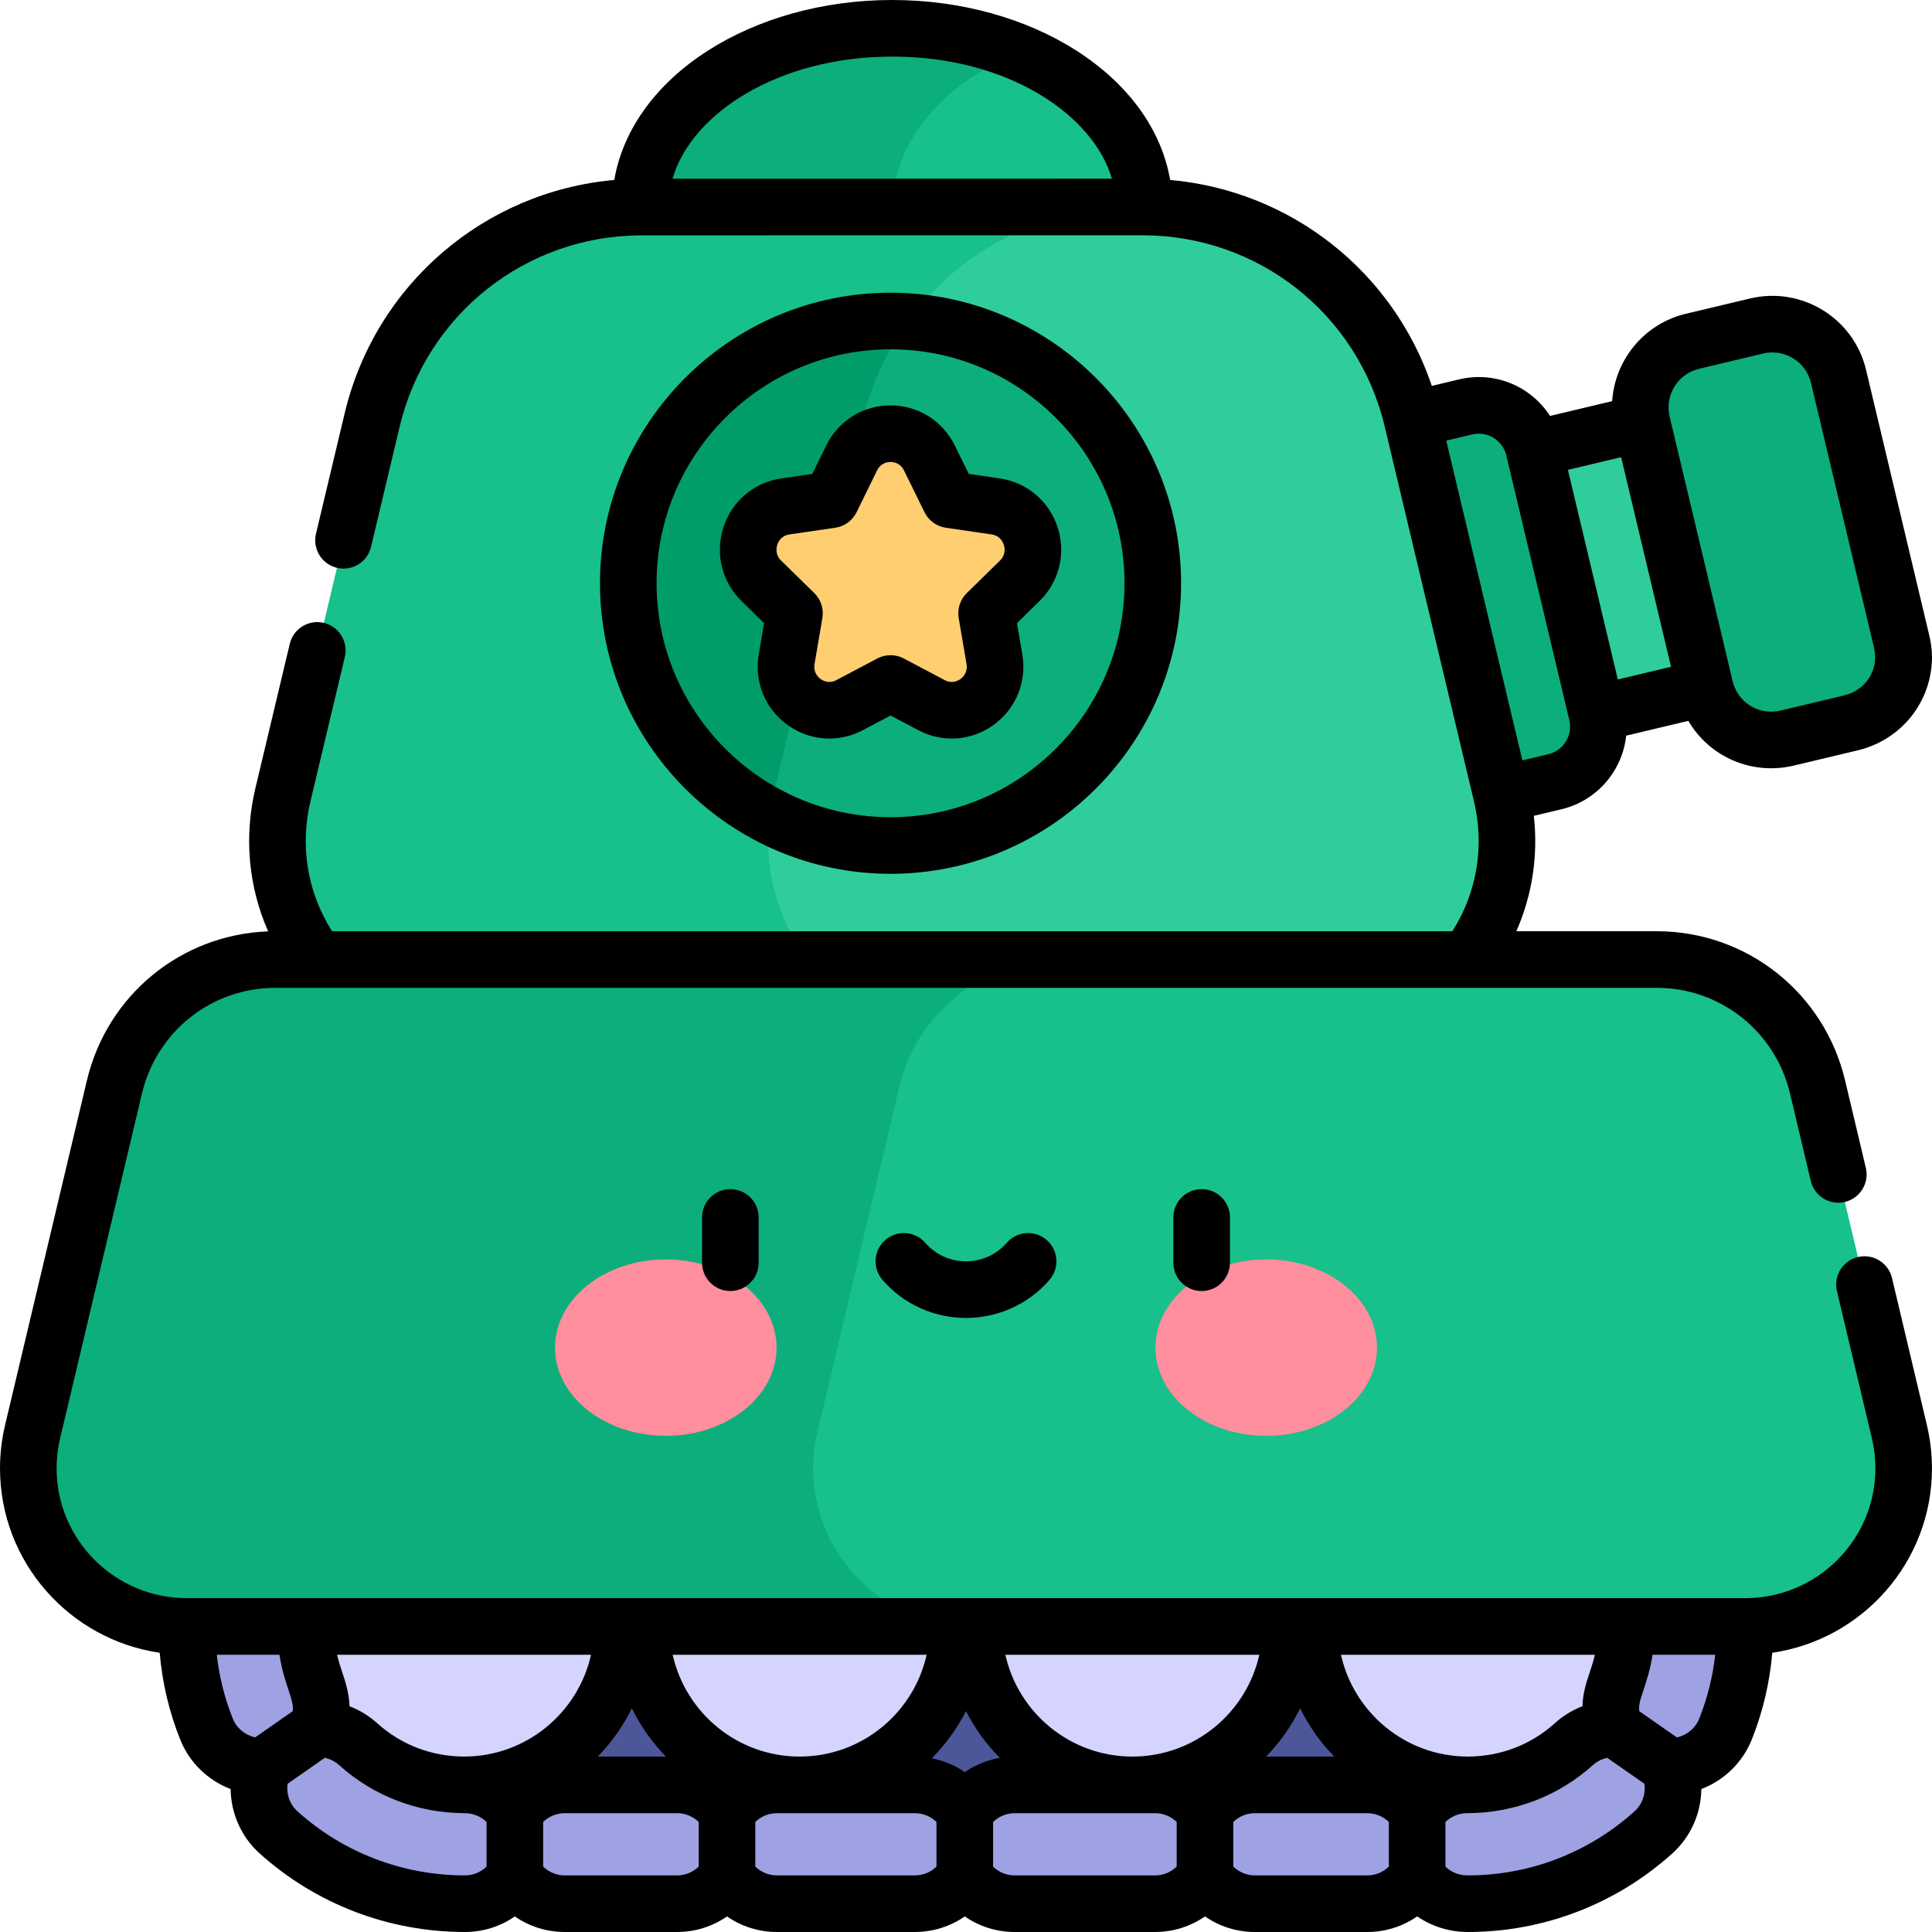 <svg id="Capa_1" enable-background="new 0 0 512 512" height="512" viewBox="0 0 512 512" width="512" xmlns="http://www.w3.org/2000/svg"><g><g><g><path d="m122.976 488.756c-31.831 0-57.728-25.897-57.728-57.729s25.897-57.729 57.728-57.729h266.048c31.831 0 57.728 25.897 57.728 57.729s-25.897 57.729-57.728 57.729z" fill="#4c5699"/></g><g><g><path d="m122.976 389.043c-23.15 0-41.983 18.835-41.983 41.984v41.985h41.983c23.15 0 41.983-18.835 41.983-41.985s-18.833-41.984-41.983-41.984z" fill="#d4d4ff"/></g><g><circle cx="211.917" cy="431.027" fill="#d4d4ff" r="41.984"/></g><g><circle cx="300.083" cy="431.027" fill="#d4d4ff" r="41.984"/></g><g><path d="m389.024 389.043c-23.15 0-41.983 18.835-41.983 41.984 0 23.15 18.834 41.985 41.983 41.985h41.983v-41.985c.001-23.15-18.833-41.984-41.983-41.984z" fill="#d4d4ff"/></g></g><g><path d="m461.964 422.24h-31.886c1.711 8.005 1.073 16.512-2.037 24.298-1.55 3.88-1.447 8.012-.027 11.614-3.875-.073-7.797 1.246-10.906 4.049-7.729 6.971-17.702 10.811-28.083 10.811h-.232c-5.55 0-10.431 2.872-13.234 7.212-2.803-4.34-7.683-7.212-13.234-7.212h-29.755c-5.55 0-10.431 2.873-13.235 7.213-2.803-4.34-7.684-7.213-13.234-7.213h-37.19c-5.55 0-10.431 2.873-13.235 7.213-2.803-4.34-7.684-7.213-13.234-7.213h-36.545c-5.55 0-10.431 2.873-13.234 7.213-2.804-4.34-7.685-7.213-13.235-7.213h-29.754c-5.55 0-10.431 2.872-13.234 7.212-2.803-4.34-7.684-7.212-13.234-7.212h-.232c-10.381 0-20.355-3.84-28.083-10.811-3.109-2.802-7.032-4.122-10.906-4.049 1.421-3.603 1.523-7.735-.027-11.614-3.108-7.781-3.75-16.287-2.037-24.298h-31.885c-1.45 12.046.074 24.443 4.682 35.979 2.461 6.159 8.374 9.908 14.626 9.908.116 0 .233-.001.35-.004-2.334 5.931-.903 12.941 4.108 17.461 13.525 12.199 30.988 18.917 49.174 18.917h.232c5.55 0 10.431-2.872 13.234-7.212 2.803 4.34 7.684 7.212 13.234 7.212h29.754c5.55 0 10.431-2.873 13.235-7.213 2.803 4.34 7.684 7.213 13.234 7.213h36.545c5.55 0 10.431-2.873 13.234-7.213 2.804 4.34 7.685 7.213 13.235 7.213h37.19c5.55 0 10.431-2.873 13.234-7.213 2.804 4.34 7.685 7.213 13.235 7.213h29.754c5.55 0 10.431-2.872 13.234-7.212 2.803 4.34 7.684 7.212 13.234 7.212h.232c18.186 0 35.649-6.718 49.174-18.917 5.011-4.52 6.442-11.53 4.108-17.461.117.003.234.004.35.004 6.252 0 12.165-3.748 14.626-9.908 4.606-11.535 6.13-23.931 4.68-35.979z" fill="#9ea2e3"/></g></g><g><g><path d="m269.946 13.894h-47.74v81.926h47.74c19.901-8.199 33.292-23.468 33.292-40.963s-13.391-32.763-33.292-40.963z" fill="#18c08b"/></g><g><path d="m236.654 54.856c0-17.495 13.391-32.763 33.292-40.963-9.85-4.059-21.287-6.394-33.5-6.394-36.888 0-66.792 21.202-66.792 47.356s29.904 47.356 66.792 47.356c12.213 0 23.65-2.335 33.5-6.394-19.901-8.197-33.292-23.465-33.292-40.961z" fill="#0caf7b"/></g></g><g><g><path d="m406.48 118.956v37.945l16.701 32.198 46.208-11.001-16.701-70.143z" fill="#30cd9c"/></g><g><path d="m503.924 169.875-16.7-70.143c-1.105-4.645-4.012-8.659-8.077-11.161-4.065-2.501-8.957-3.284-13.603-2.181l-17.024 4.054c-9.671 2.303-15.645 12.009-13.342 21.68l16.7 70.143c1.105 4.645 4.012 8.659 8.077 11.161 2.86 1.76 6.13 2.67 9.434 2.67 1.394 0 2.792-.162 4.169-.489l17.024-4.054c8.261-1.967 13.918-9.336 13.918-17.471 0-1.34-.24-2.799-.576-4.209z" fill="#0caf7b"/></g><g><path d="m368.286 217.587-23.649-99.327 43.777-10.422c8.059-1.919 16.147 3.059 18.066 11.118l16.701 70.143c1.919 8.059-3.059 16.148-11.118 18.066z" fill="#0caf7b"/></g></g><g><g><path d="m397.916 210.639-23.65-99.327c-7.88-33.097-37.452-56.455-71.475-56.455h-5.35c-43.957 0-83.352 27.129-99.029 68.195l-33.436 87.587c-7.852 32.978 17.154 64.637 51.053 64.637h40 90.833c33.9-.001 58.906-31.659 51.054-64.637z" fill="#30cd9c"/></g><g><path d="m203.965 216.241c.238-1.86.565-3.729 1.011-5.603l23.649-99.327c2.293-9.63 6.433-18.428 11.975-26.073 13.503-18.631 35.378-30.382 59.5-30.382h-130c-34.022 0-63.594 23.358-71.475 56.455l-23.649 99.327c-7.852 32.978 17.154 64.637 51.053 64.637h130c-31.973 0-56.021-28.164-52.064-59.034z" fill="#18c08b"/></g></g><g><g><path d="m240.6 85.238-36.635 36.635v94.368c9.589 4.991 20.478 7.829 32.035 7.829 38.384 0 69.5-31.117 69.5-69.5 0-36.837-28.663-66.962-64.9-69.332z" fill="#0caf7b"/></g><g><path d="m166.5 154.57c0 26.826 15.208 50.086 37.465 61.671.238-1.86.565-3.729 1.011-5.603l23.649-99.327c2.293-9.63 6.433-18.428 11.975-26.073-1.522-.1-3.052-.168-4.6-.168-38.384 0-69.5 31.116-69.5 69.5z" fill="#009d6b"/></g></g><g><path d="m263.884 134.212-12.151-1.776-5.434-11.074c-4.199-8.555-16.376-8.604-20.598 0l-5.434 11.074-12.151 1.776c-9.42 1.377-13.181 13.019-6.365 19.701l8.793 8.62-2.076 12.171c-1.609 9.435 8.238 16.631 16.664 12.176l10.868-5.746c9.822 5.193 6.588 3.483 10.869 5.746 8.425 4.455 18.273-2.741 16.664-12.176l-2.076-12.171 8.793-8.62c6.816-6.682 3.055-18.324-6.366-19.701z" fill="#ffce71"/></g><g><g><path d="m503.345 379.344-21.668-91.264c-4.704-19.813-22.357-33.797-42.667-33.797h-190.855c-9.266 0-17.319 6.365-19.459 15.38l-32.467 136.744c-2.983 12.564 6.545 24.62 19.459 24.62h246.809c27.108 0 47.111-25.307 40.848-51.683z" fill="#18c08b"/></g><g><path d="m216.655 379.344 21.668-91.264c4.704-19.813 22.357-33.797 42.667-33.797h-208c-20.31 0-37.963 13.983-42.667 33.797l-21.668 91.264c-6.262 26.376 13.74 51.684 40.849 51.684h208c-27.109-.001-47.112-25.308-40.849-51.684z" fill="#0caf7b"/></g></g><g><g><g><g><ellipse cx="176.443" cy="357.135" fill="#ff8e9e" rx="29.355" ry="23.377"/></g></g><g><g><ellipse cx="335.557" cy="357.135" fill="#ff8e9e" rx="29.355" ry="23.377"/></g></g></g></g><g><path d="m313 154.57c0-42.458-34.542-77-77-77s-77 34.542-77 77 34.542 77 77 77 77-34.542 77-77zm-139 0c0-34.187 27.813-62 62-62s62 27.813 62 62-27.813 62-62 62-62-27.813-62-62z"/></g><g><path d="m186.051 322.632v12c0 4.143 3.357 7.5 7.5 7.5s7.5-3.357 7.5-7.5v-12c0-4.143-3.357-7.5-7.5-7.5s-7.5 3.357-7.5 7.5z"/></g><g><path d="m310.948 322.632v12c0 4.143 3.357 7.5 7.5 7.5s7.5-3.357 7.5-7.5v-12c0-4.143-3.357-7.5-7.5-7.5s-7.5 3.357-7.5 7.5z"/></g><g><path d="m266.81 329.348c-5.725 6.569-15.899 6.564-21.619 0-2.721-3.124-7.459-3.448-10.581-.728-3.123 2.721-3.449 7.459-.728 10.581 11.702 13.431 32.545 13.419 44.236 0 2.722-3.122 2.396-7.86-.728-10.581-3.121-2.721-7.861-2.396-10.58.728z"/></g><g><path d="m501.402 338.693c-.956-4.03-4.998-6.526-9.029-5.564-4.03.957-6.521 4.999-5.564 9.029l9.24 38.918c.631 2.659.951 5.369.951 8.054 0 18.967-15.479 34.397-34.512 34.397h-412.984c-19.025 0-34.504-15.43-34.504-34.397 0-2.686.32-5.395.951-8.054l21.669-91.264c3.919-16.503 18.463-28.029 35.37-28.029h366.02c16.907 0 31.451 11.526 35.37 28.029l5.498 23.157c.957 4.03 5.002 6.524 9.029 5.564 4.03-.957 6.521-4.999 5.564-9.029l-5.498-23.157c-5.53-23.295-26.076-39.564-49.964-39.564h-37.161c4.201-9.545 5.821-20.006 4.632-30.579l7.32-1.743c9.512-2.264 16.169-10.295 17.159-19.505l16.466-3.92c5.682 9.69 16.98 14.453 27.87 11.868l17.024-4.054c11.588-2.758 19.681-12.943 19.681-24.766 0-1.798-.255-3.743-.78-5.946l-16.7-70.143c-3.254-13.672-17.034-22.155-30.713-18.9l-17.024 4.054c-11.14 2.652-18.829 12.284-19.541 23.155l-16.469 3.921c-5.104-7.909-14.647-11.931-24.096-9.683l-7.226 1.72c-10.278-30.381-37.394-51.729-69.351-54.575-4.799-27.771-36.819-47.687-73.655-47.687-37.021 0-68.883 20.008-73.656 47.692-34.461 3.079-63.324 27.712-71.46 61.882l-7.589 31.874c-.96 4.029 1.529 8.074 5.559 9.033 4.028.963 8.073-1.529 9.033-5.559l7.589-31.874c7.062-29.658 33.288-50.5 63.777-50.683 2.247-.013 129.459-.01 133.094-.01 30.636 0 57.018 20.809 64.147 50.573.018.072.035.146.055.219l23.598 99.108.028.121c2.785 11.682.91 23.961-5.723 34.405h-296.903c-6.69-10.534-8.479-22.823-5.723-34.407l9.111-38.27c.96-4.029-1.529-8.074-5.559-9.033-4.033-.968-8.074 1.528-9.033 5.559l-9.111 38.27c-3.038 12.755-1.875 26.004 3.382 37.923-23.058.85-42.654 16.858-48.035 39.523l-21.669 91.265c-.9 3.792-1.357 7.668-1.357 11.519 0 24.801 18.413 45.385 42.32 48.87.673 7.902 2.483 15.614 5.434 23.001 2.457 6.15 7.397 10.843 13.363 13.114.078 6.376 2.765 12.621 7.661 17.037 14.906 13.444 34.236 20.848 54.429 20.848 4.82 0 9.409-1.471 13.234-4.123 3.825 2.652 8.414 4.123 13.234 4.123h29.754c4.82 0 9.409-1.472 13.234-4.123 3.825 2.651 8.414 4.123 13.234 4.123h36.545c4.82 0 9.409-1.472 13.234-4.123 3.825 2.651 8.415 4.123 13.234 4.123h37.189c4.82 0 9.409-1.472 13.234-4.123 3.825 2.651 8.414 4.123 13.234 4.123h29.754c4.828 0 9.425-1.476 13.253-4.136 3.867 2.66 8.53 4.136 13.447 4.136 20.044 0 39.292-7.404 54.197-20.848 4.896-4.416 7.583-10.661 7.661-17.037 5.966-2.271 10.906-6.964 13.363-13.113 2.951-7.387 4.762-15.099 5.434-23.001 23.903-3.483 42.32-24.067 42.32-48.871 0-3.85-.457-7.726-1.357-11.519zm-323.174-291.332c5.029-17.384 28.155-32.361 58.217-32.361 30.986 0 53.367 15.636 58.215 32.356-22.251 0-91.073-.001-116.432.005zm251.391 73.796 13.226 55.551-14.105 3.357-13.226-55.551zm20.638-23.417 17.021-4.053c5.633-1.339 11.31 2.151 12.65 7.782l16.7 70.144c1.473 6.173-2.561 11.402-7.783 12.646l-17.021 4.053c-5.637 1.335-11.296-2.094-12.65-7.782l-16.7-70.143c-1.341-5.632 2.15-11.306 7.783-12.647zm-66.981 19.031 6.875-1.637c4.043-.961 8.075 1.534 9.033 5.56l16.7 70.143c.958 4.022-1.536 8.075-5.56 9.033l-6.874 1.637zm5.641 348.738c-16.391-.05-30.118-11.597-33.545-26.981h67.295c-.394 1.677-.879 3.162-1.362 4.614-.895 2.691-1.857 5.589-1.938 9.034-2.658 1.012-5.127 2.513-7.283 4.456-6.41 5.782-14.418 8.848-23.167 8.877zm-133.239 4.126c-2.614-1.812-5.59-3.057-8.748-3.674 3.64-3.648 6.704-7.866 9.07-12.498 2.345 4.588 5.375 8.769 8.97 12.394-3.361.573-6.528 1.862-9.292 3.778zm-155.764-13.005c-2.158-1.944-4.63-3.446-7.292-4.458-.086-3.435-1.043-6.335-1.933-9.03-.48-1.454-.962-2.941-1.355-4.614h67.293c-3.427 15.385-17.154 26.932-33.545 26.981-8.747-.029-16.756-3.095-23.168-8.879zm67.532-3.923c2.322 4.744 5.384 9.059 9.03 12.805h-18.06c3.646-3.746 6.708-8.061 9.03-12.805zm10.819-14.18h67.305c-3.434 15.419-17.214 26.984-33.652 26.984s-30.219-11.565-33.653-26.984zm88.166 0h67.305c-3.434 15.419-17.214 26.984-33.652 26.984s-30.219-11.565-33.653-26.984zm78.123 14.18c2.322 4.744 5.384 9.059 9.03 12.805h-18.06c3.646-3.746 6.708-8.061 9.03-12.805zm-282.87 2.729c-2.175-5.442-3.58-11.107-4.236-16.908h16.61c.605 3.908 1.59 6.9 2.387 9.316.937 2.837 1.337 4.172 1.117 5.645l-9.938 6.933c-2.613-.57-4.909-2.405-5.94-4.986zm61.523 41.564c-16.476 0-32.237-6.032-44.382-16.986-2.057-1.855-2.992-4.618-2.616-7.292l9.862-6.879c1.41.301 2.72.956 3.798 1.928 9.053 8.165 20.803 12.68 33.106 12.736v.005c.037 0 .073-.003.11-.003.041 0 .081.003.122.003 2.175 0 4.212.854 5.734 2.332v11.824c-1.522 1.478-3.559 2.332-5.734 2.332zm56.223 0h-29.754c-2.175 0-4.212-.854-5.734-2.332v-11.824c1.522-1.479 3.559-2.332 5.734-2.332h29.754c2.175 0 4.212.854 5.734 2.333v11.822c-1.522 1.479-3.559 2.333-5.734 2.333zm63.013 0h-36.545c-2.175 0-4.212-.854-5.734-2.333v-11.822c1.522-1.479 3.559-2.333 5.734-2.333h36.545c2.175 0 4.212.854 5.733 2.333v11.822c-1.521 1.479-3.558 2.333-5.733 2.333zm63.659 0h-37.189c-2.175 0-4.212-.854-5.735-2.333v-11.822c1.523-1.479 3.56-2.333 5.735-2.333h37.189c2.175 0 4.212.854 5.734 2.333v11.822c-1.523 1.479-3.56 2.333-5.734 2.333zm56.222 0h-29.754c-2.175 0-4.212-.854-5.734-2.333v-11.822c1.522-1.479 3.559-2.333 5.734-2.333h29.754c2.175 0 4.212.854 5.734 2.332v11.824c-1.521 1.478-3.559 2.332-5.734 2.332zm70.851-16.986c-12.145 10.954-27.824 16.986-44.151 16.986-2.869 0-4.763-1.155-5.966-2.332v-11.825c1.521-1.479 3.559-2.331 5.734-2.331.041 0 .081-.003.122-.003.037 0 .073.003.11.003v-.005c12.304-.057 24.054-4.572 33.104-12.734 1.079-.974 2.391-1.627 3.802-1.929l9.861 6.878c.376 2.674-.559 5.436-2.616 7.292zm17.141-24.577c-1.034 2.588-3.283 4.428-5.932 4.99l-9.952-6.941c-.226-1.479.173-2.801 1.107-5.613.803-2.418 1.795-5.414 2.403-9.345h16.609c-.654 5.8-2.06 11.465-4.235 16.909z"/></g><g><path d="m219.771 195.727c-3.9 0-7.774-1.22-11.091-3.621-5.923-4.288-8.837-11.439-7.605-18.662l1.416-8.302-5.99-5.873c-5.212-5.108-7.043-12.6-4.777-19.55 2.258-6.924 8.123-11.878 15.308-12.928l8.243-1.205 3.694-7.527c3.218-6.558 9.741-10.631 17.023-10.631 7.294 0 13.823 4.073 17.041 10.631l3.694 7.527 8.242 1.205h.001c7.185 1.05 13.05 6.004 15.308 12.928 2.266 6.95.435 14.441-4.777 19.551l-5.99 5.872 1.416 8.302c1.231 7.223-1.683 14.374-7.605 18.662-5.886 4.264-13.533 4.801-19.958 1.404l-7.364-3.893-7.362 3.893c-2.805 1.483-5.845 2.216-8.867 2.217zm16.22-73.299c-.739 0-2.565.218-3.557 2.238l-5.434 11.074c-1.09 2.22-3.203 3.76-5.649 4.117l-12.151 1.775c-2.202.322-2.981 2.021-3.215 2.735-.237.728-.613 2.593 1.016 4.188l8.793 8.621c1.756 1.721 2.557 4.192 2.144 6.616l-2.075 12.171c-.387 2.267 1.001 3.547 1.615 3.991.597.434 2.194 1.328 4.149.294l10.868-5.746c2.195-1.16 4.82-1.158 7.012 0l10.867 5.745c1.955 1.034 3.554.141 4.15-.293.614-.444 2.002-1.725 1.615-3.991l-2.075-12.171c-.413-2.424.388-4.896 2.144-6.616l8.793-8.62c1.629-1.597 1.253-3.462 1.016-4.189-.233-.715-1.013-2.413-3.216-2.735l-12.15-1.775c-2.446-.357-4.56-1.897-5.649-4.117l-5.435-11.074c-.993-2.02-2.831-2.238-3.576-2.238z"/></g></g></svg>
